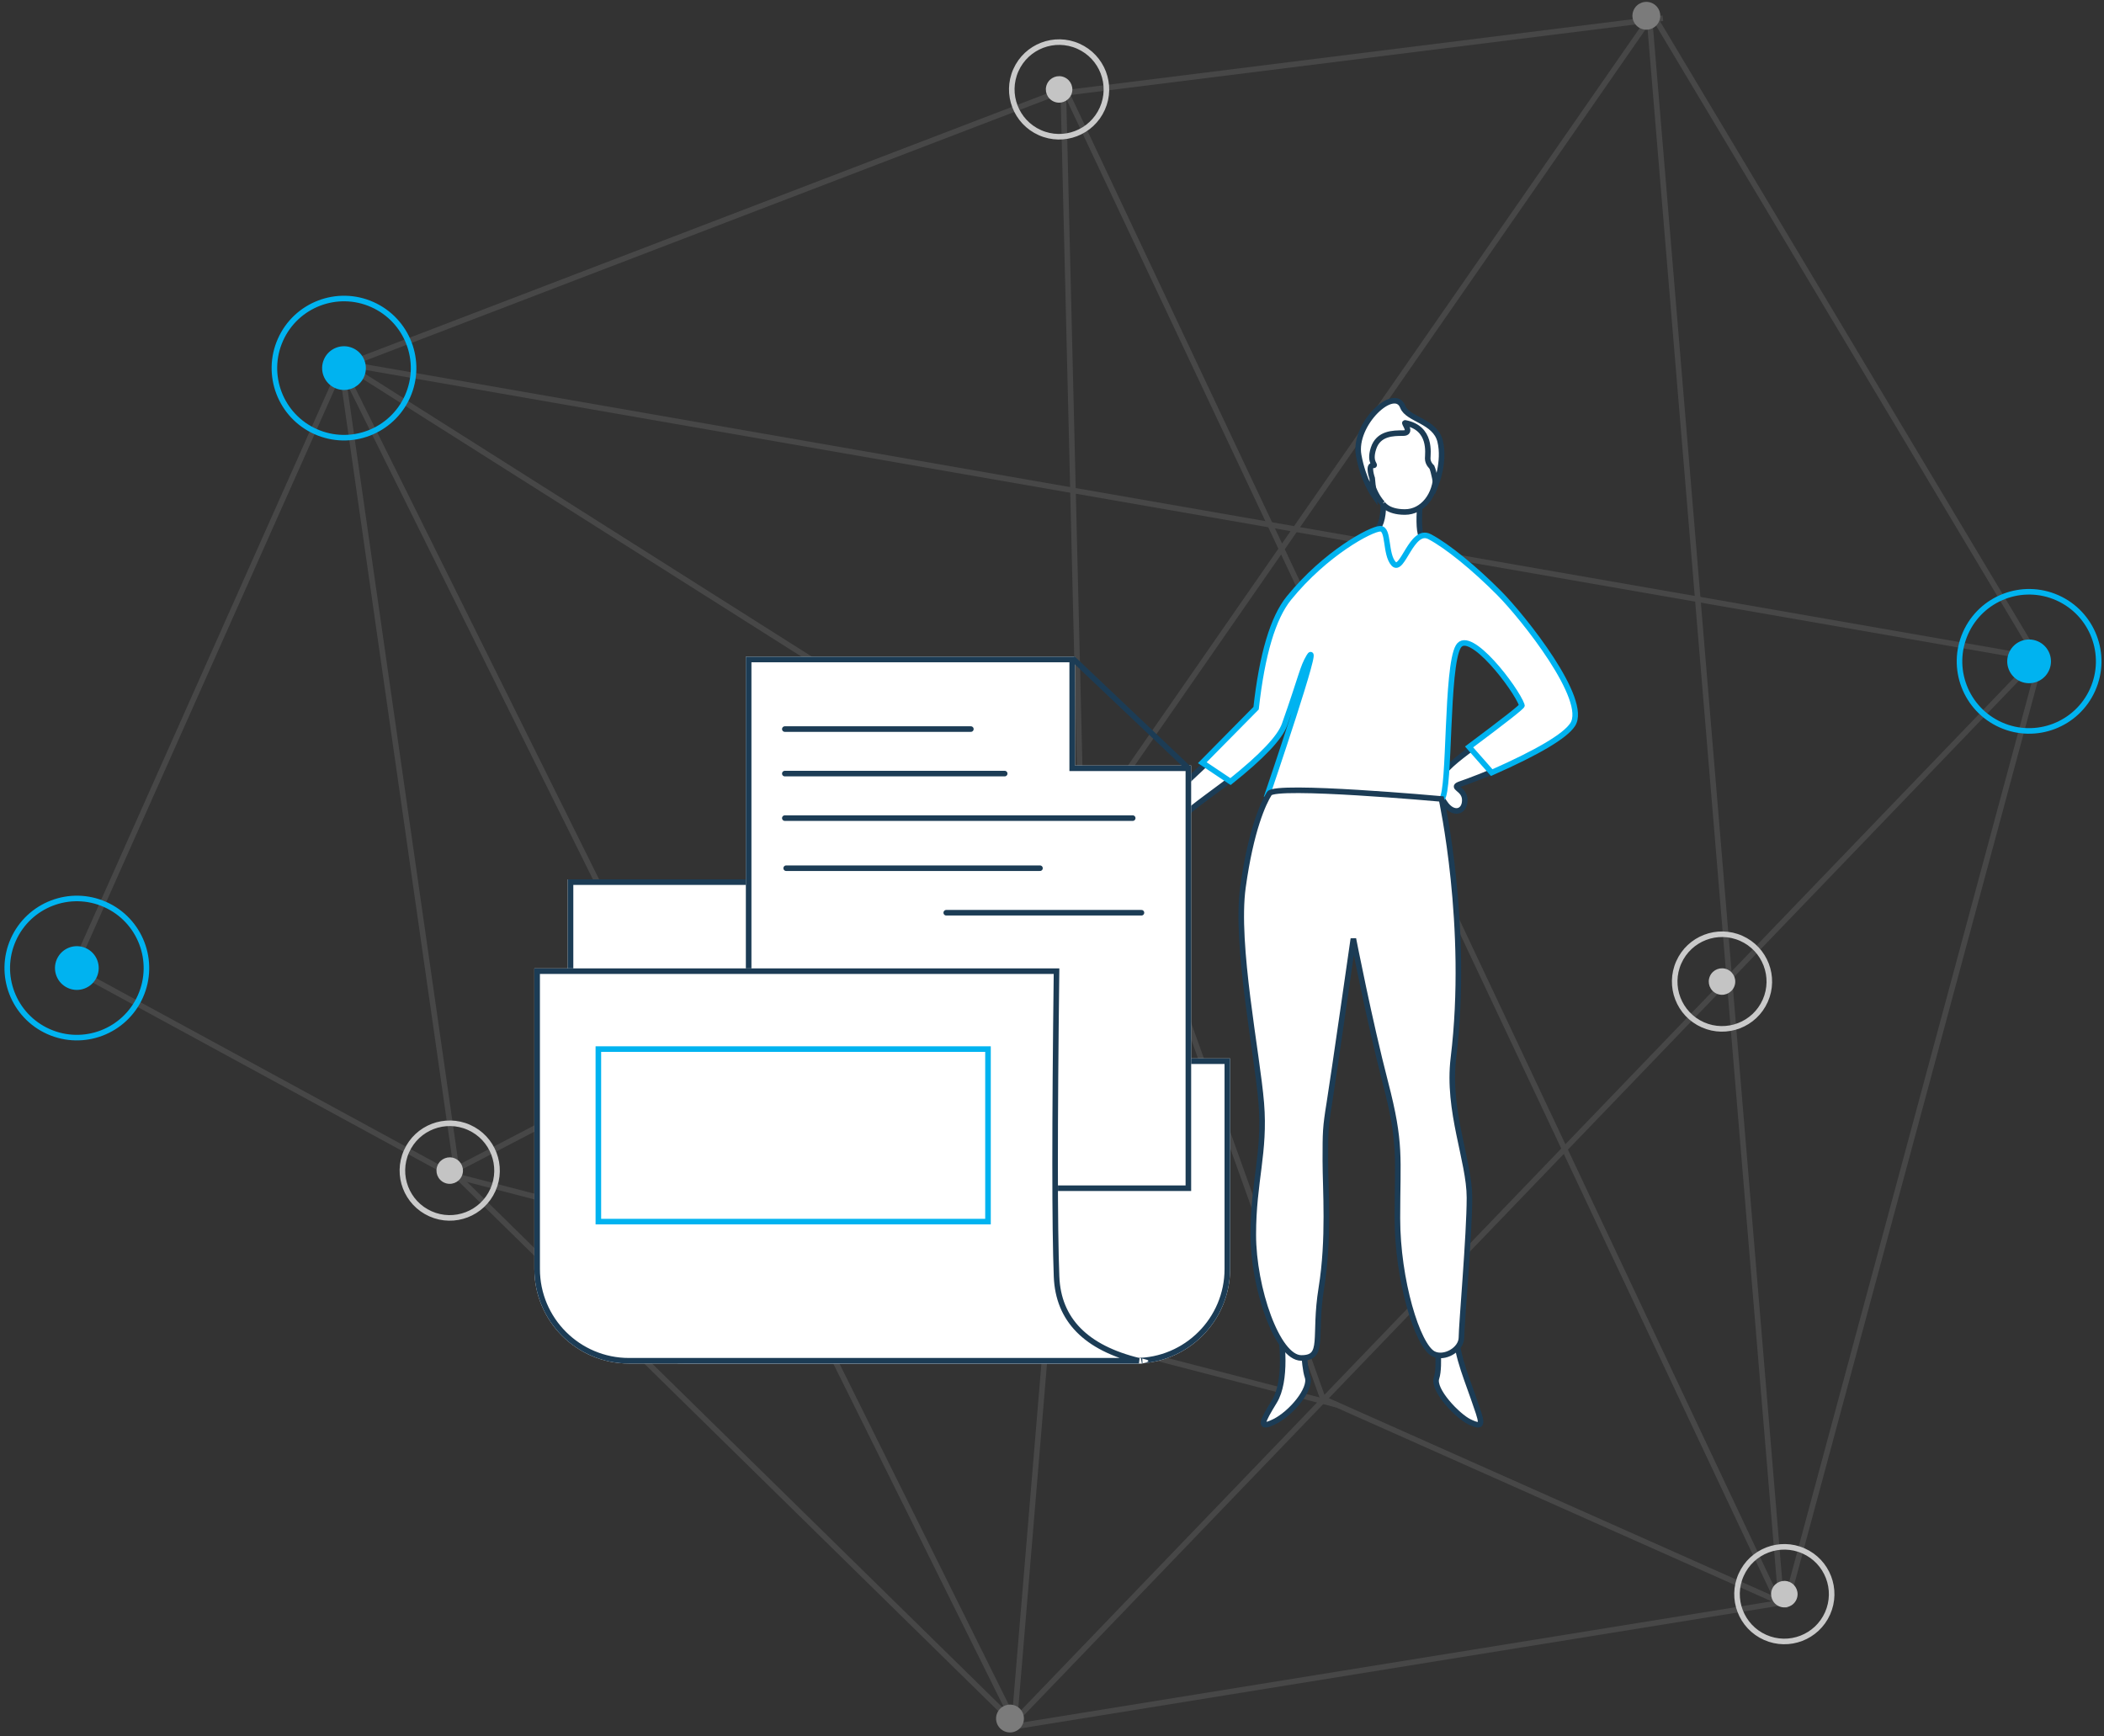 <?xml version="1.0" encoding="UTF-8"?>
<svg width="378px" height="312px" viewBox="0 0 378 312" version="1.1" xmlns="http://www.w3.org/2000/svg" xmlns:xlink="http://www.w3.org/1999/xlink">
    <rect x="0" y="0" width="378" height="312" fill="#333333" stroke="none"/>
    <!-- Generator: Sketch 49 (51002) - http://www.bohemiancoding.com/sketch -->
    <title>Rectangle 2</title>
    <desc>Created with Sketch.</desc>
    <defs>
        <path d="M6,40 L117.173,40 L117.173,72.18 L125,72.18 L125,110 C125,119.389 117.389,127 108,127 L27,127 C15.402,127 6,117.598 6,106 L6,40 Z" id="path-1"></path>
        <polygon id="path-2" points="0 0 59.129 0 59.129 19.545 80 19.545 80 96 0 96"></polygon>
        <path d="M0,56 L94.319,56 C93.972,84.018 93.972,102.471 94.319,111.361 C94.622,119.119 99.749,124.077 109.699,126.235 C110.666,126.445 110.501,126.7 109.205,127 L17,127 C7.611,127 1.14980138e-15,119.389 0,110 L0,56 Z" id="path-3"></path>
    </defs>
    <g id="How-does-bitcoin-work" stroke="none" stroke-width="1" fill="none" fill-rule="evenodd">
        <g id="22.01.18-Bitcoin.org_How-does-Bitcoin-work-Desktop-1200px--" transform="translate(-275, -2682)">
            <g id="//body" transform="translate(215, 574)">
                <g id="5" transform="translate(0, 2097)">
                    <g id="4th-illustration">
                        <g id="going-down-the-rabbit-hole">
                            <g id="Group" transform="translate(264.815, 151.761) rotate(-336) translate(-264.815, -151.761) translate(91.315, -13.739)">
                                <g id="Group-8" opacity="0.2" transform="translate(12, 1)" stroke="#979797">
                                    <path d="" id="Path-2"></path>
                                    <polyline id="Path-5" points="327.307 250.73 300.262 78.266 0 153.762 156.025 176.619 189.311 1.385"></polyline>
                                    <polyline id="Path-6" points="156.719 176.619 209.421 327.611 299.569 78.266"></polyline>
                                    <polyline id="Path-8" points="156.719 178.004 76.973 278.434 208.727 327.611"></polyline>
                                    <polyline id="Path-9" points="155.332 176.619 98.469 56.795 191.391 0.693"></polyline>
                                    <polygon id="Path-10" points="78.359 279.127 0 272.893 0 154.455"></polygon>
                                    <polyline id="Path-11" points="299.569 78.266 188.271 0 326.613 252.115 210.114 328.303 0 154.455 98.469 56.102 325.92 252.115"></polyline>
                                    <polyline id="Path-13" points="328 252.115 236.465 252.115 162.96 175.234"></polyline>
                                    <path d="M76.973,279.127 L239.239,252.115" id="Path-14"></path>
                                </g>
                                <g id="dots" transform="translate(101, 49)">
                                    <circle id="Oval-2" fill="#C4C4C4" cx="8.5" cy="8.5" r="2.38"></circle>
                                    <circle id="Oval-2" stroke="#CACACA" cx="8.5" cy="8.5" r="8.5"></circle>
                                </g>
                                <g id="dots" transform="translate(330, 243)">
                                    <circle id="Oval-2" fill="#C4C4C4" cx="8.5" cy="8.5" r="2.38"></circle>
                                    <circle id="Oval-2" stroke="#CACACA" cx="8.5" cy="8.5" r="8.5"></circle>
                                </g>
                                <g id="dots" transform="translate(275, 147)">
                                    <circle id="Oval-2" fill="#C4C4C4" cx="8.5" cy="8.5" r="2.38"></circle>
                                    <circle id="Oval-2" stroke="#CACACA" cx="8.5" cy="8.5" r="8.5"></circle>
                                </g>
                                <g id="dots" transform="translate(80, 271)">
                                    <circle id="Oval-2" fill="#C4C4C4" cx="8.5" cy="8.5" r="2.38"></circle>
                                    <circle id="Oval-2" stroke="#CACACA" cx="8.5" cy="8.5" r="8.5"></circle>
                                </g>
                                <circle id="Oval-2" fill="#7B7B7B" cx="220.5" cy="328.5" r="2.5"></circle>
                                <circle id="Oval-2" fill="#7B7B7B" cx="200.5" cy="2.5" r="2.5"></circle>
                                <g id="Group-7" transform="translate(0, 143)">
                                    <circle id="Oval-2" fill="#00b3f0" cx="12.5" cy="12.5" r="3.929"></circle>
                                    <circle id="Oval-2" stroke="#00b3f0" cx="12.5" cy="12.5" r="12.5"></circle>
                                </g>
                                <g id="Group-7" transform="translate(0, 261)">
                                    <circle id="Oval-2" fill="#00b3f0" cx="12.5" cy="12.5" r="3.929"></circle>
                                    <circle id="Oval-2" stroke="#00b3f0" cx="12.5" cy="12.5" r="12.5"></circle>
                                </g>
                                <g id="Group-7" transform="translate(298, 68)">
                                    <circle id="Oval-2" fill="#00b3f0" cx="12.5" cy="12.5" r="3.929"></circle>
                                    <circle id="Oval-2" stroke="#00b3f0" cx="12.5" cy="12.5" r="12.5"></circle>
                                </g>
                            </g>
                            <g id="person" transform="translate(269, 83)" fill="#FFFFFF">
                                <path d="M38.879,22.383 C37.416,25.331 28.636,28.279 22.051,36.387 C19.204,39.892 17.847,46.458 17.979,56.087 C6.546,65.944 0.592,71.661 0.116,73.24 C-0.651,75.783 2.643,78.375 2.643,76.164 C2.643,73.505 18.392,65.603 20.898,58.499 C24.007,49.689 23.771,48.133 25.292,46.294 C28.95,41.872 18.88,71.766 18.88,71.766 C18.88,71.766 47.659,73.24 49.123,71.766 C50.587,70.292 48.871,46.175 52.716,43.127 C56.562,40.079 65.22,54.076 64.488,55.551 C63.756,57.025 52.781,63.659 50.587,66.607 C48.391,69.555 49.123,70.081 50.587,72.291 C52.05,74.503 54.164,73.978 54.164,71.766 C54.164,69.555 51.318,69.555 53.513,68.818 C55.707,68.081 69.609,62.921 72.536,58.499 C75.463,54.076 63.756,39.335 59.366,34.912 C54.976,30.49 46.927,26.805 46.196,23.857 C45.465,20.908 46.927,12.8 46.196,9.115 C45.465,5.429 38.879,12.063 38.879,12.063 C38.879,12.8 40.343,19.434 38.879,22.383 Z" id="Fill-27" stroke="#1C3C55"></path>
                                <path d="M38.979,23 C37.377,23 29.163,27.341 22.563,35.468 C19.709,38.98 17.744,45.574 16.668,55.248 L7,65.043 L12.072,68.435 C17.731,63.916 20.966,60.505 21.779,58.203 C24.894,49.373 24.997,47.943 26.182,45.971 C28.442,42.21 18.726,70.715 18.726,70.715 C18.726,70.715 48.601,72.976 50.068,71.499 C51.535,70.022 50.801,47.861 53.001,44.167 C55.008,40.797 63.369,51.704 64.432,54.741 C64.5,54.936 61.335,57.425 54.935,62.209 L58.998,66.824 C67.32,63.145 72.166,60.272 73.535,58.203 C76.469,53.77 64.735,38.996 60.335,34.564 C55.935,30.132 51.065,26.13 47.84,24.429 C44.616,22.729 42.949,31.03 41.375,29.298 C39.801,27.566 40.581,23 38.979,23 Z" id="Fill-27" stroke="#00b3f0"></path>
                                <path d="M39.4,18.462 C39.4,18.462 40.2,20 43.4,20 C46.6,20 49,16.924 49,13.08 C49,9.236 49,3.853 44.2,3.084 C39.4,2.316 37,6.929 37,11.542 C37,16.156 39.4,18.462 39.4,18.462" id="Fill-3" stroke="#1C3C55"></path>
                                <path d="M43.445,3.985 C43.082,3.916 44.849,5.823 43.075,5.823 C41.301,5.823 38.641,5.823 37.754,8.581 C36.867,11.338 38.499,11.632 37.612,11.632 C36.725,11.632 37.525,13.942 37.525,13.942 L37.826,17 C37.826,17 35.907,14.312 35.093,9.794 C34.086,4.206 41.538,-2.745 43.029,1.117 C43.905,3.384 48.849,3.618 49.736,7.295 C50.623,10.972 48.991,15.018 48.991,15.018 C48.991,15.018 48.639,12.848 48.245,11.929 C48.245,11.929 47.5,11.304 47.5,10.384 C47.5,9.465 48.248,4.904 43.445,3.985" id="Fill-56" stroke="#1C3C55"></path>
                                <path d="M49.08,167.024 C49.08,167.024 49.816,173.458 49.08,175.601 C48.343,177.746 52.891,182.453 54.974,183.464 C57.921,184.894 57.184,183.464 55.712,179.175 C54.237,174.886 52.027,169.883 52.763,165.595 C53.501,161.307 49.08,167.024 49.08,167.024" id="Fill-30" stroke="#1C3C55"></path>
                                <path d="M25.161,167.389 C25.161,167.389 25.161,173.225 25.904,175.415 C26.647,177.604 22.932,181.981 19.96,183.441 C16.988,184.9 17.731,183.441 19.96,179.792 C22.189,176.144 21.446,168.848 20.703,165.2 C19.96,161.551 25.161,167.389 25.161,167.389" id="Fill-32" stroke="#1C3C55"></path>
                                <path d="M52.123,118.084 C50.96,127.639 55,136.548 55,143.196 C55,149.842 53.561,166.091 53.561,168.306 C53.561,170.522 50.456,172.252 48.527,171.261 C45.65,169.784 42.054,157.967 42.054,146.888 C42.054,135.81 42.773,133.594 39.897,122.515 C37.019,111.437 34.143,96.666 34.143,96.666 C34.143,96.666 30.547,121.777 29.827,126.208 C29.108,130.64 29.108,131.378 29.108,136.548 C29.108,141.718 29.827,150.581 28.39,159.444 C26.951,168.306 29.108,172 24.793,172 C20.478,172 16.163,159.444 16.163,149.842 C16.163,140.241 18.321,135.071 17.601,126.208 C16.882,117.346 12.87,97.737 14.309,87.397 C15.747,77.057 17.971,72.283 19.049,70.57 C20.126,68.856 49.966,71.554 49.966,71.554 C49.966,71.554 55,94.45 52.123,118.084 Z" id="Fill-36" stroke="#1C3C55"></path>
                            </g>
                            <g id="folder" transform="translate(156, 129)">
                                <g id="Rectangle-2">
                                    <use fill="#FFFFFF" fill-rule="evenodd" xlink:href="#path-1"></use>
                                    <path stroke="#1C3C55" stroke-width="1" d="M6.5,40.5 L6.5,106 C6.5,117.322 15.678,126.5 27,126.5 L108,126.5 C117.113,126.5 124.5,119.113 124.5,110 L124.5,72.68 L116.673,72.68 L116.673,40.5 L6.5,40.5 Z"></path>
                                </g>
                                <g id="doc" transform="translate(38, 0)">
                                    <g id="Rectangle-3">
                                        <use fill="#FFFFFF" fill-rule="evenodd" xlink:href="#path-2"></use>
                                        <path stroke="#1C3C55" stroke-width="1" d="M0.5,0.5 L0.5,95.5 L79.5,95.5 L79.5,20.045 L58.629,20.045 L58.629,0.5 L0.5,0.5 Z"></path>
                                    </g>
                                    <path d="M7,21 L46.5,21" id="Path-108" stroke="#1C3C55" stroke-linecap="round" stroke-linejoin="round"></path>
                                    <path d="M7,13 L40.423,13" id="Path-109" stroke="#1C3C55" stroke-linecap="round" stroke-linejoin="round"></path>
                                    <path d="M69.5,29 L7,29" id="Path-111" stroke="#1C3C55" stroke-linecap="round" stroke-linejoin="round"></path>
                                    <path d="M52.84,38 L7.243,38" id="Path-112" stroke="#1C3C55" stroke-linecap="round" stroke-linejoin="round"></path>
                                    <path d="M71.071,46 L36,46" id="Path-112-Copy" stroke="#1C3C55" stroke-linecap="round" stroke-linejoin="round"></path>
                                    <path d="M58.712,0.302 L79.348,19.884" id="Path-29" stroke="#1C3C55"></path>
                                </g>
                                <g id="Rectangle">
                                    <use fill="#FFFFFF" fill-rule="evenodd" xlink:href="#path-3"></use>
                                    <path stroke="#1C3C55" stroke-width="1" d="M0.5,56.5 L0.5,110 C0.5,119.113 7.887,126.5 17,126.5 L108.62,126.5 C99.099,124.185 94.122,119.131 93.82,111.38 C93.474,102.533 93.472,84.242 93.813,56.5 L0.5,56.5 Z M109.147,126.5 L109.205,126.5 L109.092,126.513 C109.11,126.509 109.129,126.504 109.147,126.5 Z"></path>
                                </g>
                                <rect id="Rectangle-4" stroke="#00b3f0" x="11.5" y="70.5" width="70" height="31"></rect>
                            </g>
                        </g>
                    </g>
                </g>
            </g>
        </g>
    </g>
</svg>